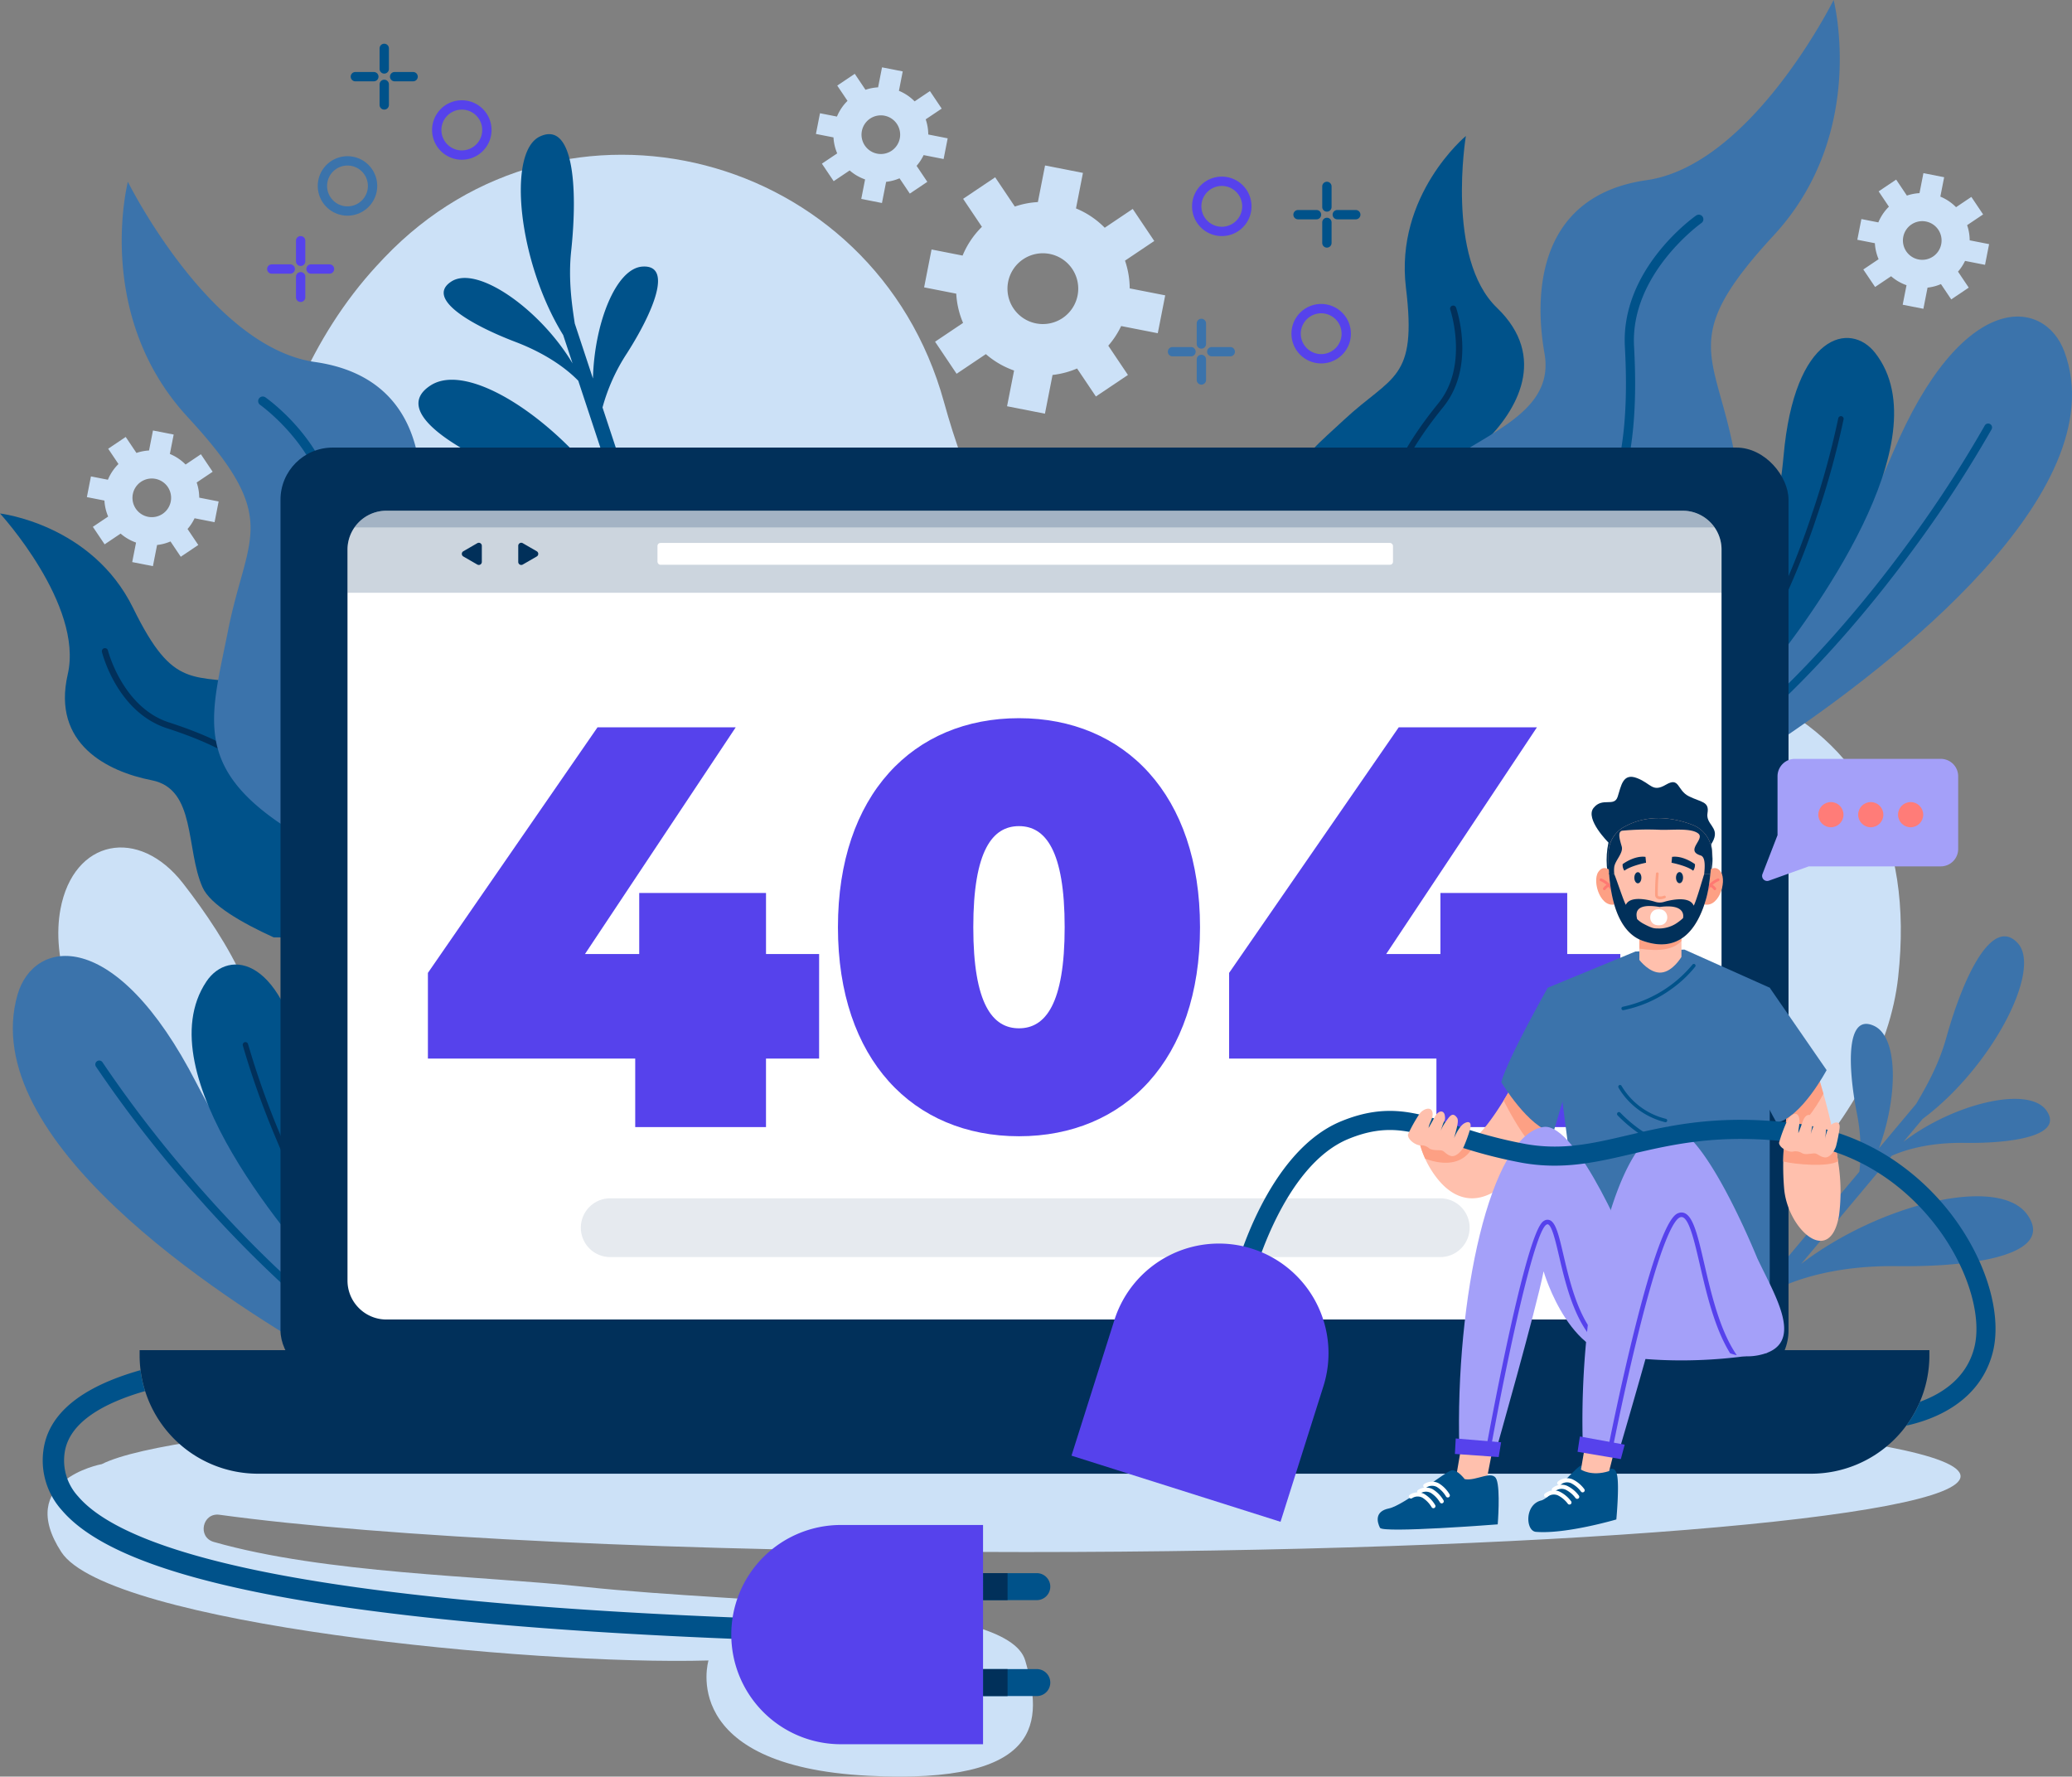 <svg xmlns="http://www.w3.org/2000/svg" width="536" height="459.57" viewBox="0 0 536 459.57">
  <rect x="0" y="0" width="536" height="459.57" fill="#808080" stroke="none"/>
  <g id="Group_768" data-name="Group 768" transform="translate(-21.713 -55.354)">
    <g id="Group_623" data-name="Group 623" transform="translate(36.797 72.772)">
      <g id="Group_622" data-name="Group 622">
        <path id="Path_35" data-name="Path 35" d="M256.919,153.727c-17.9-64.938-98.568-85.857-144.8-37.325q-1,1.045-1.991,2.126C43.854,190.574,75.163,368.119,213.483,413.119s282.192-37.175,290.274-110.633-55.731-96.539-154.763-76C293.042,238.093,268.063,194.153,256.919,153.727Z" transform="translate(-27.808 -67.15)" fill="#cce1f7"/>
        <path id="Path_36" data-name="Path 36" d="M354.037,157.88c-18.507,3.012-23.635,19.409-9.347,31.04,4.723,3.845,11.469,7.039,21.077,8.632,36.6,6.073,56.028-10.122,41.355-31.12C398.066,153.474,372.376,154.894,354.037,157.88Z" transform="translate(14.631 -56.351)" fill="#cce1f7"/>
        <path id="Path_37" data-name="Path 37" d="M66.962,253.093c-11.5-14.805-28.355-11.458-31.727,6.656-1.115,5.987-.689,13.438,2.512,22.637,12.192,35.044,35.71,44.343,47.121,21.409C91.91,289.64,78.364,267.766,66.962,253.093Z" transform="translate(-34.679 -41.983)" fill="#cce1f7"/>
        <path id="Path_38" data-name="Path 38" d="M287.643,135.542l1.923-9.8-9.185-1.8a22.407,22.407,0,0,0-1.216-7.175l7.568-5.084-5.571-8.293-7.243,4.866a22.368,22.368,0,0,0-7.435-5l1.8-9.186-9.8-1.923-1.858,9.468a22.222,22.222,0,0,0-5.964,1.161l-5.085-7.57-8.291,5.571,4.866,7.243a22.361,22.361,0,0,0-5,7.436l-8.03-1.578-1.925,9.8,8.312,1.631a22.272,22.272,0,0,0,1.766,7.564l-7.246,4.866,5.571,8.293,7.569-5.084a22.354,22.354,0,0,0,7.3,4.242l-1.816,9.242,9.8,1.923,1.967-10.018a22.248,22.248,0,0,0,6.345-1.674l4.866,7.244,8.292-5.57-5.084-7.568a22.316,22.316,0,0,0,3.331-5.084Zm-24.621-3.926a9.156,9.156,0,1,1,2.494-12.707A9.166,9.166,0,0,1,263.022,131.615Z" transform="translate(-3.224 -66.762)" fill="#cce1f7"/>
        <path id="Path_39" data-name="Path 39" d="M236.172,94.045l1.051-5.357L232.2,87.7a12.245,12.245,0,0,0-.664-3.921L235.676,81l-3.045-4.531-3.958,2.66A12.222,12.222,0,0,0,224.61,76.4l.985-5.02-5.357-1.051L219.222,75.5a12.166,12.166,0,0,0-3.259.634L213.184,72l-4.531,3.045L211.312,79a12.222,12.222,0,0,0-2.734,4.064L204.19,82.2l-1.052,5.357,4.543.891a12.181,12.181,0,0,0,.964,4.135l-3.96,2.66,3.046,4.531L211.867,97a12.246,12.246,0,0,0,3.99,2.319l-.991,5.05,5.357,1.051,1.075-5.475a12.151,12.151,0,0,0,3.468-.914l2.66,3.959,4.531-3.045-2.779-4.136A12.213,12.213,0,0,0,231,93.028ZM222.718,91.9a5,5,0,1,1,1.363-6.944A5.01,5.01,0,0,1,222.718,91.9Z" transform="translate(-7.154 -70.326)" fill="#cce1f7"/>
        <path id="Path_40" data-name="Path 40" d="M467.737,117.571l1.052-5.357-5.02-.984a12.252,12.252,0,0,0-.664-3.922l4.136-2.778L464.2,100l-3.958,2.66a12.222,12.222,0,0,0-4.064-2.734l.985-5.021L451.8,93.852l-1.015,5.174a12.177,12.177,0,0,0-3.26.635l-2.778-4.137-4.533,3.045,2.66,3.959a12.223,12.223,0,0,0-2.734,4.063l-4.387-.861-1.053,5.357,4.543.891a12.18,12.18,0,0,0,.964,4.134l-3.959,2.66L439.3,123.3l4.137-2.778a12.221,12.221,0,0,0,3.99,2.319l-.992,5.05,5.357,1.052,1.075-5.475a12.154,12.154,0,0,0,3.468-.916l2.659,3.959,4.531-3.045-2.778-4.135a12.247,12.247,0,0,0,1.82-2.778Zm-13.455-2.145a5,5,0,1,1,1.364-6.944A5.009,5.009,0,0,1,454.283,115.426Z" transform="translate(30.681 -66.482)" fill="#cce1f7"/>
        <path id="Path_41" data-name="Path 41" d="M74.064,174.793l1.052-5.359-5.02-.984a12.252,12.252,0,0,0-.664-3.922l4.136-2.778-3.045-4.531-3.958,2.66a12.222,12.222,0,0,0-4.064-2.734l.985-5.021-5.357-1.051-1.016,5.174a12.169,12.169,0,0,0-3.259.635l-2.779-4.137-4.531,3.045,2.66,3.959a12.2,12.2,0,0,0-2.734,4.064l-4.388-.862-1.052,5.357,4.543.891a12.173,12.173,0,0,0,.964,4.134l-3.96,2.66,3.046,4.531,4.136-2.778a12.218,12.218,0,0,0,3.992,2.319l-.992,5.05,5.357,1.052,1.075-5.475a12.153,12.153,0,0,0,3.468-.916l2.66,3.96,4.531-3.046-2.779-4.135a12.212,12.212,0,0,0,1.821-2.778ZM60.61,172.647a5,5,0,1,1,1.363-6.944A5.009,5.009,0,0,1,60.61,172.647Z" transform="translate(-33.641 -57.133)" fill="#cce1f7"/>
      </g>
    </g>
    <path id="Path_42" data-name="Path 42" d="M285.2,405.959c-88.749,0-166.337-3.872-208.443-9.646-4.428-.607-5.772,5.8-1.474,7.028,28.731,8.2,69.415,8.767,95.4,11.566,44.8,4.826,109.94,3.49,114.512,19.1s5.026,32.142-40.637,29.815c-49.548-2.525-41.3-29.815-41.3-29.815-45.954,1.309-155.313-9.449-167.409-28.052-11.96-18.392,9.956-22.645,10.455-22.738l.007,0c18.511-9.339,118.413-16.474,238.885-16.474,133.629,0,241.958,8.778,241.958,19.607S418.829,405.959,285.2,405.959Z" transform="translate(1.728 50.878)" fill="#cce1f7"/>
    <g id="Group_655" data-name="Group 655" transform="translate(21.713 55.354)">
      <g id="Group_625" data-name="Group 625" transform="translate(3.318 247.281)">
        <path id="Path_43" data-name="Path 43" d="M120.647,365.278c-10.654-10.739-33.928-35.91-48.59-64.487-21.041-41.012-42.14-37.346-46.281-22.849-10.707,37.495,52.36,78.245,78.51,93.3Z" transform="translate(-24.565 -267.906)" fill="#3b73ab"/>
        <g id="Group_624" data-name="Group 624" transform="translate(21.341 27.059)">
          <path id="Path_44" data-name="Path 44" d="M111.891,363.576c-18.362-13.77-33.885-30.06-44.433-42.352a312.623,312.623,0,0,1-22.688-29.6,1.012,1.012,0,0,0-1.7,1.1A314.233,314.233,0,0,0,65.9,322.516c10.419,12.147,25.669,28.173,43.726,41.885Z" transform="translate(-42.908 -291.165)" fill="#00528a"/>
        </g>
      </g>
      <g id="Group_627" data-name="Group 627" transform="translate(49.568 249.504)">
        <path id="Path_45" data-name="Path 45" d="M111.513,350.533c-4.935-9.849-14.292-30.482-17.761-51.506-5.184-31.414-19.835-33.457-25.617-24.8-15.88,23.788,22.179,67.546,34.318,80.5Z" transform="translate(-64.32 -269.817)" fill="#00528a"/>
        <g id="Group_626" data-name="Group 626" transform="translate(13.215 20.04)">
          <path id="Path_46" data-name="Path 46" d="M106.208,349.316a199.5,199.5,0,0,1-20.479-37.5,215.718,215.718,0,0,1-8.675-24.254.7.7,0,0,0-1.35.368,217.2,217.2,0,0,0,8.727,24.408,201.11,201.11,0,0,0,20.488,37.581Z" transform="translate(-75.678 -287.042)" fill="#01305a"/>
        </g>
      </g>
      <g id="Group_629" data-name="Group 629" transform="translate(445.991 81.886)">
        <path id="Path_47" data-name="Path 47" d="M405.068,229.062c9.819-11.508,31.139-38.353,43.617-67.95,17.906-42.474,39.221-40.4,44.437-26.254,13.488,36.585-46.344,81.95-71.291,98.922Z" transform="translate(-405.068 -125.74)" fill="#3b73ab"/>
        <g id="Group_628" data-name="Group 628" transform="translate(5.901 27.675)">
          <path id="Path_48" data-name="Path 48" d="M410.14,226.835c17.276-15.108,31.535-32.517,41.13-45.565a312.558,312.558,0,0,0,20.4-31.217,1.012,1.012,0,0,1,1.775.973,314.553,314.553,0,0,1-20.528,31.416c-9.479,12.9-23.484,30.019-40.462,45.048Z" transform="translate(-410.14 -149.528)" fill="#00528a"/>
        </g>
      </g>
      <g id="Group_633" data-name="Group 633" transform="translate(447.54 87.422)">
        <path id="Path_49" data-name="Path 49" d="M406.4,213.694c4.182-10.191,11.965-31.467,13.849-52.693,2.812-31.714,17.268-34.849,23.684-26.645,17.621,22.529-17.049,69.018-28.183,82.846Z" transform="translate(-406.399 -130.498)" fill="#00528a"/>
        <g id="Group_632" data-name="Group 632" transform="translate(3.559 20.194)">
          <g id="Group_631" data-name="Group 631">
            <g id="Group_630" data-name="Group 630">
              <path id="Path_50" data-name="Path 50" d="M409.458,212.193a199.5,199.5,0,0,0,17.61-38.934A215.861,215.861,0,0,0,433.9,148.42a.7.7,0,0,1,1.373.265,217,217,0,0,1-6.871,25,201.116,201.116,0,0,1-17.613,39.011Z" transform="translate(-409.458 -147.856)" fill="#01305a"/>
            </g>
          </g>
        </g>
      </g>
      <path id="Path_51" data-name="Path 51" d="M154.262,115.443c1.831-17.147.4-33.72-8.129-29.633s-5.548,32.564,6.066,51.345l2.423,7.334c-8.225-13.835-24.636-25.555-31.372-21.175-6.693,4.353,4.94,11.164,16.6,15.612,8.877,3.385,13.913,7.638,16.251,10.046l11.443,34.635c-13.087-21.871-39.01-40.344-49.667-33.411-10.621,6.907,7.838,17.713,26.341,24.771,13.984,5.333,21.965,12.024,25.711,15.859l2.281,6.906q1.89-.312,3.774-.646l-13.614-41.207a49.045,49.045,0,0,1,6.324-14.013c6.717-10.521,12-22.92,4.033-22.429-6.916.427-12.479,14.756-12.829,28.961l-4.709-14.252C154.489,129.49,153.471,122.844,154.262,115.443Z" transform="translate(-6.509 -50.48)" fill="#00528a"/>
      <path id="Path_52" data-name="Path 52" d="M461.538,289.836c4.629-16.612,12.074-31.487,18.494-24.538s-6.866,32.312-24.594,45.478l-4.958,5.92c12.751-9.82,32.329-14.654,36.973-8.1,4.613,6.517-8.713,8.551-21.192,8.38-9.5-.131-15.75,1.96-18.812,3.335l-23.423,27.963c20.237-15.494,51.148-23.091,58.494-12.714,7.319,10.34-13.823,13.569-33.627,13.3-14.965-.206-24.851,3.064-29.749,5.247l-4.67,5.575q-1.642-.986-3.269-1.993l27.866-33.269a49.035,49.035,0,0,0-.7-15.358c-2.358-12.257-2.692-25.732,4.533-22.334,6.271,2.949,6.149,18.32,1.231,31.651l9.636-11.5C456.141,302.807,459.54,297.006,461.538,289.836Z" transform="translate(41.926 -21.337)" fill="#3b73ab"/>
      <g id="Group_639" data-name="Group 639" transform="translate(0 132.825)">
        <g id="Group_635" data-name="Group 635">
          <g id="Group_634" data-name="Group 634">
            <path id="Path_53" data-name="Path 53" d="M136.99,279.2h19.149c-10.347-1.71-36-12.723-38.288-34.807-2.9-27.973-12.858-27.622-29.642-30.548S66.8,215.694,56.146,193.978s-34.433-24.453-34.433-24.453,21.67,23.645,17.523,41.613,10.223,25.146,21.73,27.4,8.75,17.723,13.122,27.656c2,4.533,10.165,9.232,18.456,13Z" transform="translate(-21.713 -169.525)" fill="#00528a"/>
          </g>
        </g>
        <g id="Group_638" data-name="Group 638" transform="translate(26.33 34.793)">
          <g id="Group_637" data-name="Group 637">
            <g id="Group_636" data-name="Group 636">
              <path id="Path_54" data-name="Path 54" d="M91.814,246.777c.836,8.378,5.653,18.34,12.885,26.649.255.292.519.589.789.886h2.179c-.622-.656-1.213-1.3-1.763-1.936-6.919-7.947-11.71-17.817-12.5-25.757-1.262-12.641-11.031-21.256-31.677-27.932-11.984-3.873-15.769-18.5-15.8-18.651a.8.8,0,0,0-1.55.385c.158.636,4.024,15.636,16.861,19.786C81.188,226.658,90.622,234.854,91.814,246.777Z" transform="translate(-44.345 -199.431)" fill="#01305a"/>
            </g>
          </g>
        </g>
      </g>
      <g id="Group_644" data-name="Group 644" transform="translate(31.489 47.03)">
        <g id="Group_641" data-name="Group 641">
          <g id="Group_640" data-name="Group 640">
            <path id="Path_55" data-name="Path 55" d="M122.717,291.248h40.256l.034-.121a52.032,52.032,0,0,0,1.913-12.335c.478-14.09.718-49.471-8.389-58.532-11.448-11.39-34.393-15.842-31.366-33.026s.761-40.977-26.405-44.843S50.373,95.779,50.373,95.779s-8.934,34.472,15.507,60.9,15.333,30.285,10.407,55.152S65.54,250.333,102.82,269.335A41.446,41.446,0,0,1,122.717,291.248Z" transform="translate(-48.779 -95.779)" fill="#3b73ab"/>
          </g>
        </g>
        <g id="Group_643" data-name="Group 643" transform="translate(35.285 55.533)">
          <g id="Group_642" data-name="Group 642">
            <path id="Path_56" data-name="Path 56" d="M97.043,177.6c-1.79,32.236,4.94,50.412,21.812,58.934,10.6,5.355,21.734,17.293,29.063,31.153a88.556,88.556,0,0,1,6.5,15.762h2.478a90.641,90.641,0,0,0-6.873-16.873c-7.661-14.489-18.912-26.511-30.093-32.158-15.916-8.04-22.242-25.525-20.509-56.687,1.113-20.042-17.638-33.443-18.436-34a1.188,1.188,0,0,0-1.366,1.944C79.8,145.8,98.084,158.89,97.043,177.6Z" transform="translate(-79.109 -143.513)" fill="#00528a"/>
          </g>
        </g>
      </g>
      <g id="Group_650" data-name="Group 650" transform="translate(333.141 35.173)">
        <g id="Group_646" data-name="Group 646">
          <g id="Group_645" data-name="Group 645">
            <path id="Path_57" data-name="Path 57" d="M315.153,229.1h19.61l19.882-12.952c4.89-7.684,9.17-16.08,8.367-20.968-1.758-10.709-12.51-22.161-4.1-30.334s16.533-22.03,3.249-34.823-8.032-44.432-8.032-44.432-18.427,15.271-15.5,39.283S335.07,147.4,322.6,159.017s-21,16.756-8.162,41.775C319.24,210.142,318.3,220.269,315.153,229.1Z" transform="translate(-308.067 -85.587)" fill="#00528a"/>
          </g>
        </g>
        <g id="Group_649" data-name="Group 649" transform="translate(24.928 43.831)">
          <g id="Group_648" data-name="Group 648">
            <g id="Group_647" data-name="Group 647">
              <path id="Path_58" data-name="Path 58" d="M333.629,188.536c3.872,7.476,5.272,18.453,3.748,29.362-.053.384-.113.776-.176,1.174l-1.827,1.189c.164-.89.3-1.756.421-2.584,1.459-10.436.085-21.321-3.583-28.408-5.841-11.281-2.359-23.832,11.3-40.694,7.927-9.786,3.113-24.11,3.061-24.254a.8.8,0,0,1,1.509-.524c.215.62,5.163,15.3-3.327,25.782C331.549,165.879,328.118,177.895,333.629,188.536Z" transform="translate(-329.494 -123.262)" fill="#01305a"/>
            </g>
          </g>
        </g>
      </g>
      <g id="Group_654" data-name="Group 654" transform="translate(359.603)">
        <g id="Group_651" data-name="Group 651">
          <path id="Path_59" data-name="Path 59" d="M385.281,234.036a42.015,42.015,0,0,1,7.817-5.127c37.28-19,31.46-32.642,26.533-57.509s-14.034-28.728,10.406-55.151,15.507-60.9,15.507-60.9-21.219,42.744-48.385,46.61-29.433,27.658-26.405,44.843-19.918,21.637-31.366,33.027c-8.28,8.238-8.834,38.232-8.507,54.2Z" transform="translate(-330.813 -55.354)" fill="#3b73ab"/>
        </g>
        <g id="Group_653" data-name="Group 653" transform="translate(10.086 55.532)">
          <g id="Group_652" data-name="Group 652">
            <path id="Path_60" data-name="Path 60" d="M342.181,226.237c7.327-13.422,18.174-24.9,28.509-30.128,16.873-8.522,23.6-26.7,21.812-58.934-1.041-18.711,17.241-31.8,17.43-31.927a1.188,1.188,0,0,0-1.366-1.945c-.8.56-19.551,13.961-18.436,34,1.732,31.163-4.594,48.647-20.509,56.689-11.181,5.646-22.432,17.668-30.093,32.157l-.045.086Z" transform="translate(-339.482 -103.087)" fill="#00528a"/>
          </g>
        </g>
      </g>
    </g>
    <g id="Group_663" data-name="Group 663" transform="translate(57.833 171.132)">
      <g id="Group_662" data-name="Group 662" transform="translate(0)">
        <g id="Group_660" data-name="Group 660" transform="translate(36.44)">
          <rect id="Rectangle_37" data-name="Rectangle 37" width="390.108" height="241.889" rx="13.504" fill="#01305a"/>
          <path id="Path_61" data-name="Path 61" d="M454.428,178.988V368.056a10.072,10.072,0,0,1-10.071,10.075h-335.3a10.035,10.035,0,0,1-6.226-2.155,10.259,10.259,0,0,1-1.266-1.187,10.015,10.015,0,0,1-2.583-6.734V178.988a10.078,10.078,0,0,1,10.075-10.075h335.3a10,10,0,0,1,5.1,1.384,10.122,10.122,0,0,1,3.455,3.366A10.009,10.009,0,0,1,454.428,178.988Z" transform="translate(-81.648 -152.578)" fill="#fff"/>
          <g id="Group_659" data-name="Group 659" transform="translate(38.133 70.002)">
            <g id="Group_656" data-name="Group 656" transform="translate(0 2.364)">
              <path id="Path_62" data-name="Path 62" d="M218.059,302.762H204.32v17.729H170.489V302.762H116.86V280.6l43.877-63.527h35.752l-39,58.651h14.036V259.919h32.8v15.807h13.738Z" transform="translate(-116.86 -217.075)" fill="#5642ec"/>
            </g>
            <g id="Group_657" data-name="Group 657" transform="translate(106.071)">
              <path id="Path_63" data-name="Path 63" d="M208.034,269.115c0-34.275,19.5-54.072,46.832-54.072s46.832,19.8,46.832,54.072-19.5,54.072-46.832,54.072S208.034,303.39,208.034,269.115Zm58.651,0c0-19.944-5.022-26.149-11.819-26.149s-11.819,6.206-11.819,26.149,5.023,26.15,11.819,26.15S266.685,289.06,266.685,269.115Z" transform="translate(-208.034 -215.043)" fill="#5642ec"/>
            </g>
            <g id="Group_658" data-name="Group 658" transform="translate(207.264 2.364)">
              <path id="Path_64" data-name="Path 64" d="M396.214,302.762H382.475v17.729H348.644V302.762H295.015V280.6l43.877-63.527h35.752l-39,58.651h14.036V259.919h32.8v15.807h13.738Z" transform="translate(-295.015 -217.075)" fill="#5642ec"/>
            </g>
          </g>
        </g>
        <path id="Path_65" data-name="Path 65" d="M515.749,355.56v1.346a30.611,30.611,0,0,1-30.616,30.615H83.375A30.611,30.611,0,0,1,52.76,356.906V355.56Z" transform="translate(-52.76 -122.082)" fill="#01305a"/>
        <path id="Path_66" data-name="Path 66" d="M207.139,355.56v.307c0,2.424,1.623,4.389,3.626,4.389h94.516c2,0,3.626-1.965,3.626-4.389v-.307Z" transform="translate(-27.536 -122.082)" fill="#01305a" style="mix-blend-mode: screen;isolation: isolate"/>
        <g id="Group_661" data-name="Group 661" transform="translate(53.77 16.335)">
          <path id="Path_67" data-name="Path 67" d="M454.426,178.988v11.155H98.978V178.988a10.086,10.086,0,0,1,10.075-10.075h335.3a10.083,10.083,0,0,1,10.07,10.075Z" transform="translate(-98.978 -168.913)" fill="#01305a" opacity="0.2"/>
          <rect id="Rectangle_38" data-name="Rectangle 38" width="190.272" height="5.64" rx="0.754" transform="translate(80.188 8.339)" fill="#fff"/>
          <path id="Path_68" data-name="Path 68" d="M129.577,178.907V181a.779.779,0,0,1-1.168.675l-1.81-1.045-1.81-1.046a.779.779,0,0,1,0-1.348l1.81-1.046,1.81-1.045a.778.778,0,0,1,1.168.675Z" transform="translate(-94.824 -167.749)" fill="#01305a"/>
          <path id="Path_69" data-name="Path 69" d="M136.947,178.907V181a.78.78,0,0,0,1.169.675l1.81-1.045,1.81-1.046a.779.779,0,0,0,0-1.348l-1.81-1.046-1.81-1.045a.779.779,0,0,0-1.169.675Z" transform="translate(-92.774 -167.749)" fill="#01305a"/>
        </g>
        <path id="Path_70" data-name="Path 70" d="M452.355,173.223H100.54a10.048,10.048,0,0,1,8.258-4.31H444.1A10.034,10.034,0,0,1,452.355,173.223Z" transform="translate(-44.953 -152.578)" fill="#01305a" opacity="0.2"/>
        <path id="Path_71" data-name="Path 71" d="M373.184,337H158.465a7.6,7.6,0,0,1-7.6-7.6h0a7.6,7.6,0,0,1,7.6-7.6h214.72a7.6,7.6,0,0,1,7.6,7.6h0A7.6,7.6,0,0,1,373.184,337Z" transform="translate(-36.731 -127.598)" fill="#01305a" opacity="0.1"/>
      </g>
    </g>
    <g id="Group_725" data-name="Group 725" transform="translate(32.774 256.297)">
      <g id="Group_664" data-name="Group 664" transform="translate(355.601 78.808)">
        <path id="Path_72" data-name="Path 72" d="M372.067,304.978a95.023,95.023,0,0,1-4.814,8.251c-11.526,17.451-20.1,13.711-24.71,8.328a24.212,24.212,0,0,1-3.65-5.762,25.382,25.382,0,0,1-2.013-6.808l2.141.5c2.536,1.167,6.738,2.769,9.856,2.284a5.831,5.831,0,0,0,1.134-.294c2.8-1.061,6.6-6.556,9.173-10.738,1.687-2.74,2.848-4.918,2.848-4.918Z" transform="translate(-336.88 -295.816)" fill="#ffc0ad"/>
        <path id="Path_73" data-name="Path 73" d="M368.934,304.978a95.023,95.023,0,0,1-4.814,8.251c-3.275-3.589-6.238-8.877-8.068-12.495,1.687-2.74,2.848-4.918,2.848-4.918Z" transform="translate(-333.748 -295.816)" fill="#fda084"/>
        <path id="Path_74" data-name="Path 74" d="M351.367,310.495s-2.326,7.127-12.474,3.449a25.382,25.382,0,0,1-2.013-6.808l2.141.5c2.536,1.167,6.738,2.769,9.856,2.284Z" transform="translate(-336.88 -293.966)" fill="#fda084"/>
      </g>
      <g id="Group_665" data-name="Group 665" transform="translate(450.233 75.754)">
        <path id="Path_75" data-name="Path 75" d="M432.652,330.955c-2.327,13.426-13.243,3.568-14.185-6.916a68.318,68.318,0,0,1-.235-7.085c.035-2.164.148-4.252.3-6.146.029-.366.058-.724.09-1.073.4-4.564.977-7.766.977-7.766l7.137-8.778s.832,2.461,1.9,6.247c.981,3.5,2.158,8.129,3.052,13,.27,1.472.514,2.964.718,4.453A48,48,0,0,1,432.652,330.955Z" transform="translate(-418.222 -293.191)" fill="#ffc0ad"/>
        <path id="Path_76" data-name="Path 76" d="M428.586,299.438c-2.117,3.894-5.6,9.057-10.1,11.369.029-.366.058-.724.09-1.073.4-4.564.977-7.766.977-7.766l7.137-8.778S427.521,295.652,428.586,299.438Z" transform="translate(-418.179 -293.191)" fill="#fda084"/>
        <path id="Path_77" data-name="Path 77" d="M432.4,314.566c-2.583,1.565-11.046.828-14.167.064.041-2.583.194-5.055.386-7.219l13.063,2.7C431.949,311.584,432.193,313.077,432.4,314.566Z" transform="translate(-418.221 -290.868)" fill="#fda084"/>
      </g>
      <path id="Path_78" data-name="Path 78" d="M367.554,274.973s-10.33,18.242-12.028,24.417c0,0,7.057,11.8,13.462,13.1l2.372-8.045S371.611,279.275,367.554,274.973Z" transform="translate(21.767 -220.414)" fill="#3b73ab"/>
      <g id="Group_671" data-name="Group 671" transform="translate(389.322 44.696)">
        <path id="Path_79" data-name="Path 79" d="M388.556,266.987l-22.691,9.371,10.039,77.76s31.234,4.386,47.384,0v-77.76l-22.059-9.863Z" transform="translate(-365.865 -266.495)" fill="#3b73ab"/>
        <g id="Group_670" data-name="Group 670" transform="translate(17.925 3.71)">
          <g id="Group_666" data-name="Group 666" transform="translate(0 38.321)">
            <path id="Path_80" data-name="Path 80" d="M381.407,303.462a36.666,36.666,0,0,0,16.6,9.847.489.489,0,0,0,.618-.412v-.009a.486.486,0,0,0-.349-.524,35.709,35.709,0,0,1-16.169-9.592.483.483,0,0,0-.825.263l0,.012A.487.487,0,0,0,381.407,303.462Z" transform="translate(-381.273 -302.624)" fill="#00528a"/>
          </g>
          <g id="Group_667" data-name="Group 667" transform="translate(0.323 31.308)">
            <path id="Path_81" data-name="Path 81" d="M381.55,297.048v.021a.446.446,0,0,0,.059.224c.251.435.537.89.867,1.358a19.517,19.517,0,0,0,11.171,7.566.446.446,0,0,0,.233-.861,18.374,18.374,0,0,1-11.493-8.535A.448.448,0,0,0,381.55,297.048Z" transform="translate(-381.55 -296.595)" fill="#00528a"/>
          </g>
          <g id="Group_669" data-name="Group 669" transform="translate(1.135)">
            <g id="Group_668" data-name="Group 668">
              <path id="Path_82" data-name="Path 82" d="M382.249,281.221v.009a.448.448,0,0,0,.527.411,31.7,31.7,0,0,0,12.5-5.53,30.358,30.358,0,0,0,6.06-5.716.446.446,0,0,0-.716-.533,32.074,32.074,0,0,1-18.015,10.9A.441.441,0,0,0,382.249,281.221Z" transform="translate(-382.248 -269.684)" fill="#00528a"/>
            </g>
          </g>
        </g>
      </g>
      <g id="Group_686" data-name="Group 686" transform="translate(345.331 90.539)">
        <g id="Group_681" data-name="Group 681" transform="translate(0 78.741)">
          <g id="Group_680" data-name="Group 680">
            <path id="Path_83" data-name="Path 83" d="M353.4,386.1l2.434-12.52H347.52L345.488,385.4A9.781,9.781,0,0,0,353.4,386.1Z" transform="translate(-325.204 -373.582)" fill="#ffc0ad"/>
            <path id="Path_84" data-name="Path 84" d="M350.554,384.558s-1.847-2.422-3.291-2.3-12.489,9.111-16.3,9.885-3.036,3.58-2.32,5.008,30.458-.89,30.458-.89.716-8.868-.287-11.568S353.548,385.165,350.554,384.558Z" transform="translate(-328.052 -372.165)" fill="#00528a"/>
            <g id="Group_679" data-name="Group 679" transform="translate(8.06 13.051)">
              <g id="Group_674" data-name="Group 674" transform="translate(2.148 1.525)">
                <g id="Group_673" data-name="Group 673">
                  <g id="Group_672" data-name="Group 672">
                    <path id="Path_85" data-name="Path 85" d="M343.03,390.183a.535.535,0,0,0,.61-.784,8.243,8.243,0,0,0-2.819-2.871,3.69,3.69,0,0,0-3.783.22.535.535,0,0,0,.648.852,2.63,2.63,0,0,1,2.665-.111,7.289,7.289,0,0,1,2.365,2.45A.535.535,0,0,0,343.03,390.183Z" transform="translate(-336.827 -386.111)" fill="#fff"/>
                  </g>
                </g>
              </g>
              <g id="Group_677" data-name="Group 677" transform="translate(3.725)">
                <g id="Group_676" data-name="Group 676">
                  <g id="Group_675" data-name="Group 675">
                    <path id="Path_86" data-name="Path 86" d="M344.386,388.872a.528.528,0,0,0,.416-.052.534.534,0,0,0,.192-.732,8.234,8.234,0,0,0-2.818-2.871,3.688,3.688,0,0,0-3.783.22.535.535,0,0,0,.648.852,2.633,2.633,0,0,1,2.665-.111,7.25,7.25,0,0,1,2.364,2.451A.535.535,0,0,0,344.386,388.872Z" transform="translate(-338.183 -384.8)" fill="#fff"/>
                  </g>
                </g>
              </g>
              <g id="Group_678" data-name="Group 678" transform="translate(0 2.772)">
                <path id="Path_87" data-name="Path 87" d="M341.184,391.255a.535.535,0,0,0,.61-.784,8.232,8.232,0,0,0-2.819-2.871,3.684,3.684,0,0,0-3.783.22.535.535,0,0,0,.648.852,2.631,2.631,0,0,1,2.665-.111,7.236,7.236,0,0,1,2.365,2.45A.536.536,0,0,0,341.184,391.255Z" transform="translate(-334.981 -387.182)" fill="#fff"/>
              </g>
            </g>
          </g>
        </g>
        <g id="Group_684" data-name="Group 684" transform="translate(21.025)">
          <g id="Group_683" data-name="Group 683">
            <g id="Group_682" data-name="Group 682">
              <path id="Path_88" data-name="Path 88" d="M391.028,339.882S376.8,304.546,367.951,305.94c-13.7,2.158-22.856,44.22-21.734,83.457l9.4.535s10.518-36.961,12.4-46.65c0,0,7.249,25.157,23.575,21.655C403.681,362.345,395.8,349.974,391.028,339.882Z" transform="translate(-346.124 -305.899)" fill="#a4a0f9"/>
            </g>
          </g>
        </g>
        <g id="Group_685" data-name="Group 685" transform="translate(28.243 24.04)">
          <path id="Path_89" data-name="Path 89" d="M353.487,384.937l-1.158-.209c.026-.137,2.528-13.894,5.557-27.793,6.181-28.354,8.5-29.682,9.268-30.118a1.6,1.6,0,0,1,1.487-.127c1.551.675,2.328,3.983,3.5,8.992,1.9,8.1,4.506,19.182,11.694,23.825l-.638.988c-7.588-4.9-10.254-16.254-12.2-24.543-.935-3.982-1.82-7.744-2.828-8.183-.058-.026-.178-.078-.435.07C364.556,329.656,357.472,362.982,353.487,384.937Z" transform="translate(-352.329 -326.563)" fill="#5642ec"/>
        </g>
        <path id="Path_90" data-name="Path 90" d="M345.433,375.2l11.521.965.221.019L356.543,380l-11.322-.8Z" transform="translate(-325.247 -294.577)" fill="#5642ec"/>
      </g>
      <g id="Group_697" data-name="Group 697" transform="translate(384.298 90.539)">
        <g id="Group_696" data-name="Group 696">
          <path id="Path_91" data-name="Path 91" d="M382.226,360.068s16.546,3.178,38.484-.77a40.658,40.658,0,0,0-12.595-22.507l-29.587,2.137C376.665,345.911,378.018,352.96,382.226,360.068Z" transform="translate(-358.906 -300.852)" fill="#a4a0f9"/>
          <g id="Group_694" data-name="Group 694" transform="translate(0 77.808)">
            <g id="Group_693" data-name="Group 693">
              <path id="Path_92" data-name="Path 92" d="M380.147,382.049a35.283,35.283,0,0,0-4.99-.792c-1.069.07-7.885,8.411-10.281,8.992-4.342,1.052-4.043,7.893-1.361,8.114,7.754.639,20.8-3.207,20.8-3.207s.824-8.83.172-11.562S382.338,382.762,380.147,382.049Z" transform="translate(-361.547 -371.396)" fill="#00528a"/>
              <path id="Path_93" data-name="Path 93" d="M380.539,384.029l2.883-11.249h-8.309l-1.865,10.853S375.961,385.5,380.539,384.029Z" transform="translate(-359.635 -372.78)" fill="#ffc0ad"/>
              <g id="Group_692" data-name="Group 692" transform="translate(4.062 13.099)">
                <g id="Group_689" data-name="Group 689" transform="translate(2.001 1.683)">
                  <g id="Group_688" data-name="Group 688">
                    <g id="Group_687" data-name="Group 687">
                      <path id="Path_94" data-name="Path 94" d="M373.245,389.133a.534.534,0,0,0,.522-.843,8.228,8.228,0,0,0-3.106-2.551,3.681,3.681,0,0,0-3.736.621.534.534,0,0,0,.734.776,2.632,2.632,0,0,1,2.636-.393,7.282,7.282,0,0,1,2.612,2.182A.528.528,0,0,0,373.245,389.133Z" transform="translate(-366.758 -385.487)" fill="#fff"/>
                    </g>
                  </g>
                </g>
                <g id="Group_690" data-name="Group 690" transform="translate(3.405)">
                  <path id="Path_95" data-name="Path 95" d="M374.453,387.687a.534.534,0,0,0,.521-.843,8.209,8.209,0,0,0-3.105-2.552,3.679,3.679,0,0,0-3.736.621.534.534,0,1,0,.734.776,2.632,2.632,0,0,1,2.636-.393,7.263,7.263,0,0,1,2.611,2.183A.529.529,0,0,0,374.453,387.687Z" transform="translate(-367.966 -384.04)" fill="#fff"/>
                </g>
                <g id="Group_691" data-name="Group 691" transform="translate(0 3.151)">
                  <path id="Path_96" data-name="Path 96" d="M371.526,390.4a.534.534,0,0,0,.521-.843A8.229,8.229,0,0,0,368.941,387a3.684,3.684,0,0,0-3.736.621.535.535,0,0,0,.735.777,2.626,2.626,0,0,1,2.635-.393,7.236,7.236,0,0,1,2.612,2.183A.527.527,0,0,0,371.526,390.4Z" transform="translate(-365.039 -386.748)" fill="#fff"/>
                </g>
              </g>
            </g>
          </g>
          <path id="Path_97" data-name="Path 97" d="M419.365,364.936a13.868,13.868,0,0,1-5.854.043,13.41,13.41,0,0,1-1.725-.49c-11.014-3.91-16-21.209-16-21.209C393.9,352.97,383,389.907,383,389.907l-1.7-.223-1.173-.157-6.438-.847c-1.267-37.985,8.344-80.583,22.035-82.74,8.845-1.4,23.078,33.942,23.078,33.942C423.572,349.974,431.448,362.344,419.365,364.936Z" transform="translate(-359.582 -305.899)" fill="#a4a0f9"/>
          <g id="Group_695" data-name="Group 695" transform="translate(20.305 22.168)">
            <path id="Path_98" data-name="Path 98" d="M412.624,361.866a13.41,13.41,0,0,1-1.725-.49c-4.03-6.489-6.132-15.566-7.826-22.875-1.345-5.815-2.615-11.3-4.285-12.245a.925.925,0,0,0-.8-.066c-1.419.462-4.764,5.168-11.194,31.441-3.067,12.523-5.608,25-6.391,28.939-.162.8-.251,1.251-.256,1.275L379,387.621c0-.023.086-.447.235-1.208.772-3.866,3.325-16.44,6.418-29.06,7.552-30.833,10.877-31.923,11.97-32.284a2.11,2.11,0,0,1,1.74.164c2.121,1.2,3.27,6.149,4.855,13C405.994,345.893,408.226,355.53,412.624,361.866Z" transform="translate(-379 -324.954)" fill="#5642ec"/>
          </g>
          <path id="Path_99" data-name="Path 99" d="M373.094,374.752l11.373,2.077.218.04-1,3.737-11.191-1.888Z" transform="translate(-359.758 -294.649)" fill="#5642ec"/>
        </g>
      </g>
      <path id="Path_100" data-name="Path 100" d="M416.033,274.973l14.716,21.314s-6.535,12.319-12.939,13.608c0,0-6.666-11.648-7.45-17.594S413.735,275.485,416.033,274.973Z" transform="translate(30.711 -220.414)" fill="#3b73ab"/>
      <g id="Group_709" data-name="Group 709" transform="translate(400.663 0)">
        <path id="Path_101" data-name="Path 101" d="M378.954,248.727c0,8.272,5.093,13.971,13.364,13.971s14.036-6.129,14.036-14.4-4.9-14.538-13.17-14.538C383.264,233.761,378.954,240.455,378.954,248.727Z" transform="translate(-375.068 -227.148)" fill="#01305a"/>
        <path id="Path_102" data-name="Path 102" d="M379.99,245.092s-6.165-6.1-3.86-8.972,5.31-.131,6.224-2.875,1.275-6.274,5.015-4.836,3.915,3.79,7.488,1.7,2.789,1.438,5.925,3.006,5.327,1.306,4.82,4.313,3.01,3.629,1.569,6.95-3.123,1.646-3.123,1.646Z" transform="translate(-375.614 -228.076)" fill="#01305a"/>
        <g id="Group_702" data-name="Group 702" transform="translate(1.184 23.607)">
          <path id="Path_103" data-name="Path 103" d="M381.193,249.9s-2.3-3.064-4.007-.531.706,10.018,4.89,8.19Z" transform="translate(-376.632 -248.368)" fill="#fda084"/>
          <g id="Group_698" data-name="Group 698" transform="translate(0.897 2.683)">
            <path id="Path_104" data-name="Path 104" d="M381.036,254.873a.354.354,0,0,1-.34-.258,5.465,5.465,0,0,0-3.067-3.256.354.354,0,0,1,.251-.662,6.1,6.1,0,0,1,3.5,3.728.353.353,0,0,1-.244.435A.347.347,0,0,1,381.036,254.873Z" transform="translate(-377.402 -250.673)" fill="#ff7972"/>
          </g>
          <g id="Group_701" data-name="Group 701" transform="translate(1.762 4.072)">
            <g id="Group_700" data-name="Group 700">
              <g id="Group_699" data-name="Group 699">
                <path id="Path_105" data-name="Path 105" d="M378.5,253.513a.35.35,0,0,1-.192-.056.355.355,0,0,1-.106-.489,3.229,3.229,0,0,1,1.327-1.07.354.354,0,0,1,.289.646,2.568,2.568,0,0,0-1.021.807A.353.353,0,0,1,378.5,253.513Z" transform="translate(-378.146 -251.868)" fill="#ff7972"/>
              </g>
            </g>
          </g>
        </g>
        <g id="Group_707" data-name="Group 707" transform="translate(28.544 23.607)">
          <path id="Path_106" data-name="Path 106" d="M401.032,249.9s2.3-3.064,4.007-.531-.706,10.018-4.89,8.19Z" transform="translate(-400.149 -248.368)" fill="#fda084"/>
          <g id="Group_703" data-name="Group 703" transform="translate(0.559 2.683)">
            <path id="Path_107" data-name="Path 107" d="M400.984,254.873a.353.353,0,0,0,.34-.258,5.468,5.468,0,0,1,3.067-3.256.354.354,0,0,0-.251-.662,6.1,6.1,0,0,0-3.5,3.728.353.353,0,0,0,.245.435A.338.338,0,0,0,400.984,254.873Z" transform="translate(-400.63 -250.673)" fill="#ff7972"/>
          </g>
          <g id="Group_706" data-name="Group 706" transform="translate(1.801 4.072)">
            <g id="Group_705" data-name="Group 705">
              <g id="Group_704" data-name="Group 704">
                <path id="Path_108" data-name="Path 108" d="M403.226,253.513a.349.349,0,0,0,.191-.056.353.353,0,0,0,.106-.489,3.219,3.219,0,0,0-1.327-1.07.354.354,0,0,0-.289.646,2.568,2.568,0,0,1,1.021.807A.353.353,0,0,0,403.226,253.513Z" transform="translate(-401.697 -251.868)" fill="#ff7972"/>
              </g>
            </g>
          </g>
        </g>
        <path id="Path_109" data-name="Path 109" d="M397.121,261.726v7.442s-2.219,3.79-5.22,4.049-5.663-3.263-5.663-3.263v-7.7Z" transform="translate(-373.878 -222.578)" fill="#ffc0ad"/>
        <path id="Path_110" data-name="Path 110" d="M397.121,261.726v3.3c-2.014,2.235-5.59,2.792-10.884,2.012V262.25Z" transform="translate(-373.878 -222.578)" fill="#fda084"/>
        <path id="Path_111" data-name="Path 111" d="M379.515,251.479a45.013,45.013,0,0,0,.6,4.9c1,5.487,3.246,10.881,8.089,12.612,10.965,3.916,14.884-5.489,16.45-10.972.172-.607.327-1.286.464-2.009.249-1.306.442-2.764.593-4.231.179-1.781.3-3.583.372-5.167a7.742,7.742,0,0,0-4.96-7.6c-4.5-1.728-11.327-3.095-17.8.576a7.765,7.765,0,0,0-3.945,6.61C379.357,247.69,379.378,249.512,379.515,251.479Z" transform="translate(-374.999 -226.575)" fill="#ffc0ad"/>
        <path id="Path_112" data-name="Path 112" d="M379.495,249.483a45.013,45.013,0,0,0,.6,4.9c1,5.487,3.246,10.881,8.089,12.612,10.965,3.916,14.884-5.489,16.45-10.972.172-.607.327-1.286.464-2.009.249-1.306.442-2.764.593-4.231h-1.6c-.334,1.021-2.117,7.241-2.7,8.126-1.247-2.989-7.576-1-7.576-1l-.031.01a3.89,3.89,0,0,1-2.388-.01s-6.256-2.072-7.55.779c-.574-.889-2.628-7.228-3-7.9Zm13.1,8.773c7.157-.966,6.03,2.886,6.03,2.886a12,12,0,0,1-2.006,1.529,8.279,8.279,0,0,1-4.217,1.148c-1.1-.049-1.4.179-4.177-1.324a7.01,7.01,0,0,1-1.472-1.117h0v0C386.631,260.624,385.42,257.023,392.6,258.256Z" transform="translate(-374.979 -224.579)" fill="#01305a"/>
        <path id="Path_113" data-name="Path 113" d="M386.945,250.723c0,.795-.409,1.438-.914,1.438s-.914-.643-.914-1.438.41-1.438.914-1.438S386.945,249.928,386.945,250.723Z" transform="translate(-374.061 -224.611)" fill="#01305a"/>
        <path id="Path_114" data-name="Path 114" d="M396.21,250.7c0,.795-.41,1.438-.914,1.438s-.914-.643-.914-1.438.409-1.439.914-1.439S396.21,249.9,396.21,250.7Z" transform="translate(-372.547 -224.615)" fill="#01305a"/>
        <path id="Path_115" data-name="Path 115" d="M382.519,247.768s3-2.278,5.914-1.881l.144,1.517s-3.9.743-5.606,2.059A2.6,2.6,0,0,1,382.519,247.768Z" transform="translate(-374.487 -225.174)" fill="#01305a"/>
        <path id="Path_116" data-name="Path 116" d="M399.444,247.768s-3-2.278-5.913-1.881l-.144,1.517s3.9.743,5.608,2.059A2.605,2.605,0,0,0,399.444,247.768Z" transform="translate(-372.71 -225.174)" fill="#01305a"/>
        <g id="Group_708" data-name="Group 708" transform="translate(16.394 24.762)">
          <path id="Path_117" data-name="Path 117" d="M391.021,256.277a3.787,3.787,0,0,0,1.28-.269.354.354,0,0,0-.268-.655,2.124,2.124,0,0,1-1.418.134.383.383,0,0,1-.173-.329,53.47,53.47,0,0,1,.213-5.414.353.353,0,1,0-.7-.058,51.989,51.989,0,0,0-.213,5.546,1.08,1.08,0,0,0,.514.863A1.5,1.5,0,0,0,391.021,256.277Z" transform="translate(-389.705 -249.361)" fill="#fda084"/>
        </g>
        <path id="Path_118" data-name="Path 118" d="M390.715,257.533c-2.643,0-2.8,3.979-.165,4.121.1.006.2.008.3.008s.2,0,.3-.007c2.65-.128,2.5-4.122-.15-4.122Z" transform="translate(-373.484 -223.263)" fill="#fff"/>
        <path id="Path_119" data-name="Path 119" d="M405.714,251.778h-1.6c.177-1.609.43-4.442-.89-4.848-4.175-1.282,1.236-4.232-.649-5.7s-6.576-.842-9.836-.948a69.884,69.884,0,0,0-9.838.237c-1.283.293-.579,2.423-.109,4.074s-1.573,3.473-1.916,5.181a7.539,7.539,0,0,0,0,2.007h-1.336c-.158-2.078-.183-4.013-.154-5.582a7.767,7.767,0,0,1,3.942-6.61c6.473-3.671,13.3-2.3,17.8-.574a7.747,7.747,0,0,1,4.961,7.6C406.013,248.2,405.9,250,405.714,251.778Z" transform="translate(-374.999 -226.575)" fill="#01305a"/>
      </g>
      <g id="Group_711" data-name="Group 711" transform="translate(266.12 86.42)">
        <path id="Path_120" data-name="Path 120" d="M492.357,364.867c-1.986,7.754-7.545,13.635-16.069,17.009a40.715,40.715,0,0,1-6.3,1.906c.068-.087.131-.174.2-.262a30.317,30.317,0,0,0,3.347-5.914c5.625-2.042,12.016-6.067,14.042-13.966,1.946-7.593-1.192-18.954-8-28.939-5.4-7.913-17.643-21.581-39.061-24.228-18.7-2.312-30.847.529-41.562,3.036-9.109,2.129-17.713,4.139-28.241,2.3a125.606,125.606,0,0,1-18.9-5.051c-9.633-3.188-16-5.291-26.1-1.152-17.044,6.983-24.644,35.928-24.72,36.219l-4.79-1.224c.332-1.289,8.286-31.642,27.636-39.57,11.8-4.834,19.623-2.245,29.529,1.033a121.253,121.253,0,0,0,18.2,4.875c9.538,1.669,17.288-.143,26.261-2.243,11.119-2.6,23.724-5.546,43.3-3.126a58.635,58.635,0,0,1,25.327,9.325,63.188,63.188,0,0,1,17.212,17.023C491.343,343.193,494.678,355.819,492.357,364.867Z" transform="translate(-254.047 -302.359)" fill="#00528a"/>
        <g id="Group_710" data-name="Group 710" transform="translate(0 34.315)">
          <path id="Path_121" data-name="Path 121" d="M259.966,386.725l11.092-35.059a28.358,28.358,0,0,1,35.592-18.483h0a28.358,28.358,0,0,1,18.483,35.592L314.04,403.834Z" transform="translate(-259.966 -331.855)" fill="#5642ec"/>
        </g>
      </g>
      <g id="Group_713" data-name="Group 713" transform="translate(353.153 85.85)">
        <g id="Group_712" data-name="Group 712" transform="translate(0)">
          <path id="Path_122" data-name="Path 122" d="M334.777,308.558a40.415,40.415,0,0,1,2.878-5.185c.975-1.511,3.241-2.251,3.489-.439.2,1.43-.828,2.511-1.035,3.908,0,0,.5-.8,1.618-2.858,1.011-1.867,2.394-1.726,2.6-.314.194,1.336-.2,1.281-.527,2.292-.441,1.344-1.066,3.019-1.066,3.019a13.163,13.163,0,0,1,2.13-4.177c.755-1.021,1.507-2.155,2.623-.571.561.795-.179,2.957-.779,5.269,0,0,1.2-3.1,2.754-3.9,1.225-.629,1.853-.077,1.377,1.632a38.14,38.14,0,0,1-1.468,4.113c-.467,1.3-2.174,3.169-3.53,2.737s-1.648-1.379-2.572-1.445-2.4.016-3.032-.554a3.251,3.251,0,0,0-2.352-.736C336.835,311.318,334.718,309.958,334.777,308.558Z" transform="translate(-334.776 -301.869)" fill="#ffc0ad"/>
        </g>
      </g>
      <g id="Group_714" data-name="Group 714" transform="translate(449.149 87.182)">
        <path id="Path_123" data-name="Path 123" d="M417.29,310.519a40.316,40.316,0,0,1,2.045-5.566c.731-1.643,2.579-2.824,3.1-1.071.414,1.383-.155,2.71-.144,4.121,0,0,.373-.862,1.159-3.074.711-2,2.1-2.073,2.521-.71.4,1.289,0,1.3-.169,2.347-.228,1.395-.588,3.147-.588,3.147a13.129,13.129,0,0,1,1.462-4.455c.588-1.126,1.156-2.362,2.5-.969.676.7.278,2.949.041,5.326,0,0,.28-2.841,1.688-3.866,1.115-.811,2.254-.767,2.046.994a38.076,38.076,0,0,1-.819,4.289c-.259,1.361-1.66,3.467-3.065,3.249s-1.84-1.109-2.764-1.032-2.372.386-3.081-.08a3.257,3.257,0,0,0-2.437-.366C419.748,312.93,417.446,311.912,417.29,310.519Z" transform="translate(-417.29 -303.014)" fill="#ffc0ad"/>
      </g>
      <g id="Group_724" data-name="Group 724" transform="translate(0 153.486)">
        <g id="Group_721" data-name="Group 721" transform="translate(243.241 52.512)">
          <g id="Group_715" data-name="Group 715">
            <path id="Path_124" data-name="Path 124" d="M257.693,408.633a3.492,3.492,0,0,1-3.49,3.49H240.3v-6.98h13.9A3.49,3.49,0,0,1,257.693,408.633Z" transform="translate(-240.3 -405.143)" fill="#00528a"/>
          </g>
          <g id="Group_716" data-name="Group 716" transform="translate(0 24.819)">
            <path id="Path_125" data-name="Path 125" d="M257.693,429.966a3.488,3.488,0,0,1-3.49,3.49H240.3v-6.98h13.9A3.489,3.489,0,0,1,257.693,429.966Z" transform="translate(-240.3 -426.476)" fill="#00528a"/>
          </g>
          <g id="Group_718" data-name="Group 718" transform="translate(0 0)">
            <g id="Group_717" data-name="Group 717">
              <rect id="Rectangle_39" data-name="Rectangle 39" width="6.34" height="6.98" fill="#01305a"/>
            </g>
          </g>
          <g id="Group_720" data-name="Group 720" transform="translate(0 24.818)">
            <g id="Group_719" data-name="Group 719">
              <rect id="Rectangle_40" data-name="Rectangle 40" width="6.34" height="6.98" fill="#01305a"/>
            </g>
          </g>
        </g>
        <g id="Group_722" data-name="Group 722">
          <path id="Path_126" data-name="Path 126" d="M219.288,424.332l-.192,5.524c-57.626-2.022-102.318-6.224-132.828-12.492-26.165-5.371-42.551-12.28-50.1-21.112a19.238,19.238,0,0,1-4.8-15.337c1.166-9.5,9.61-16.514,25.137-20.908a30.137,30.137,0,0,0,1.187,5.416c-10.424,3-19.832,7.975-20.839,16.168a13.731,13.731,0,0,0,3.513,11.073c6.62,7.754,22.436,14.242,47,19.289C117.59,418.158,161.97,422.323,219.288,424.332Z" transform="translate(-31.221 -360.006)" fill="#00528a"/>
        </g>
        <g id="Group_723" data-name="Group 723" transform="translate(178.112 40.052)">
          <path id="Path_127" data-name="Path 127" d="M249.447,451.149H212.676a28.358,28.358,0,0,1-28.358-28.358h0a28.358,28.358,0,0,1,28.358-28.358h36.771Z" transform="translate(-184.318 -394.433)" fill="#5642ec"/>
        </g>
      </g>
    </g>
    <g id="Group_767" data-name="Group 767" transform="translate(90.813 66.663)">
      <g id="Group_729" data-name="Group 729" transform="translate(386.732 184.988)">
        <g id="Group_726" data-name="Group 726">
          <path id="Path_128" data-name="Path 128" d="M464.25,228.586V247.4a4.5,4.5,0,0,1-4.5,4.5H425.594l-10.31,3.7a1.311,1.311,0,0,1-1.666-1.708l3.9-10.071V228.586a4.505,4.505,0,0,1,4.506-4.5h37.723A4.5,4.5,0,0,1,464.25,228.586Z" transform="translate(-413.526 -224.083)" fill="#a4a0f9"/>
        </g>
        <g id="Group_728" data-name="Group 728" transform="translate(14.539 11.185)" style="mix-blend-mode: screen;isolation: isolate">
          <g id="Group_727" data-name="Group 727">
            <circle id="Ellipse_14" data-name="Ellipse 14" cx="3.258" cy="3.258" r="3.258" transform="translate(0 0)" fill="#ff7c78"/>
            <circle id="Ellipse_15" data-name="Ellipse 15" cx="3.258" cy="3.258" r="3.258" transform="translate(10.313)" fill="#ff7c78"/>
            <circle id="Ellipse_16" data-name="Ellipse 16" cx="3.258" cy="3.258" r="3.258" transform="translate(20.625)" fill="#ff7c78"/>
          </g>
        </g>
      </g>
      <g id="Group_747" data-name="Group 747" transform="translate(233.011 34.379)">
        <g id="Group_730" data-name="Group 730" transform="translate(31.97 32.943)">
          <path id="Path_129" data-name="Path 129" d="M308.874,130.633a7.691,7.691,0,1,1,7.691,7.69A7.7,7.7,0,0,1,308.874,130.633Zm2.413,0a5.278,5.278,0,1,0,5.278-5.278A5.284,5.284,0,0,0,311.287,130.633Z" transform="translate(-308.874 -122.942)" fill="#5642ec"/>
        </g>
        <g id="Group_731" data-name="Group 731" transform="translate(6.261)">
          <path id="Path_130" data-name="Path 130" d="M286.776,102.316a7.691,7.691,0,1,1,7.69,7.691A7.7,7.7,0,0,1,286.776,102.316Zm2.413,0a5.278,5.278,0,1,0,5.277-5.278A5.284,5.284,0,0,0,289.189,102.316Z" transform="translate(-286.776 -94.626)" fill="#5642ec"/>
        </g>
        <g id="Group_738" data-name="Group 738" transform="translate(0 36.767)">
          <g id="Group_734" data-name="Group 734" transform="translate(7.468)">
            <g id="Group_732" data-name="Group 732">
              <path id="Path_131" data-name="Path 131" d="M289.019,133.962a1.206,1.206,0,0,0,1.205-1.206v-5.32a1.206,1.206,0,1,0-2.412,0v5.32A1.206,1.206,0,0,0,289.019,133.962Z" transform="translate(-287.813 -126.229)" fill="#3b73ab"/>
            </g>
            <g id="Group_733" data-name="Group 733" transform="translate(0 9.311)">
              <path id="Path_132" data-name="Path 132" d="M289.019,141.964a1.206,1.206,0,0,0,1.205-1.205v-5.32a1.206,1.206,0,1,0-2.412,0v5.32A1.206,1.206,0,0,0,289.019,141.964Z" transform="translate(-287.813 -134.232)" fill="#3b73ab"/>
            </g>
          </g>
          <g id="Group_737" data-name="Group 737" transform="translate(0 7.315)">
            <g id="Group_735" data-name="Group 735">
              <path id="Path_133" data-name="Path 133" d="M282.6,134.93h4.779a1.206,1.206,0,0,0,0-2.413H282.6a1.206,1.206,0,0,0,0,2.413Z" transform="translate(-281.394 -132.517)" fill="#3b73ab"/>
            </g>
            <g id="Group_736" data-name="Group 736" transform="translate(10.155)">
              <path id="Path_134" data-name="Path 134" d="M291.329,134.93h4.779a1.206,1.206,0,0,0,0-2.413h-4.779a1.206,1.206,0,1,0,0,2.413Z" transform="translate(-290.123 -132.517)" fill="#3b73ab"/>
            </g>
          </g>
        </g>
        <g id="Group_746" data-name="Group 746" transform="translate(32.469 1.322)">
          <g id="Group_745" data-name="Group 745">
            <g id="Group_741" data-name="Group 741" transform="translate(7.468)">
              <g id="Group_739" data-name="Group 739">
                <path id="Path_135" data-name="Path 135" d="M316.928,103.5a1.207,1.207,0,0,0,1.206-1.206v-5.32a1.206,1.206,0,1,0-2.413,0v5.32A1.206,1.206,0,0,0,316.928,103.5Z" transform="translate(-315.722 -95.762)" fill="#00528a"/>
              </g>
              <g id="Group_740" data-name="Group 740" transform="translate(0 9.311)">
                <path id="Path_136" data-name="Path 136" d="M316.928,111.5a1.207,1.207,0,0,0,1.206-1.206v-5.319a1.206,1.206,0,1,0-2.413,0v5.319A1.206,1.206,0,0,0,316.928,111.5Z" transform="translate(-315.722 -103.765)" fill="#00528a"/>
              </g>
            </g>
            <g id="Group_744" data-name="Group 744" transform="translate(0 7.315)">
              <g id="Group_742" data-name="Group 742">
                <path id="Path_137" data-name="Path 137" d="M310.509,104.463h4.779a1.206,1.206,0,0,0,0-2.413h-4.779a1.206,1.206,0,0,0,0,2.413Z" transform="translate(-309.303 -102.05)" fill="#00528a"/>
              </g>
              <g id="Group_743" data-name="Group 743" transform="translate(10.156)">
                <path id="Path_138" data-name="Path 138" d="M319.239,104.463h4.778a1.206,1.206,0,0,0,0-2.413h-4.778a1.206,1.206,0,1,0,0,2.413Z" transform="translate(-318.033 -102.05)" fill="#00528a"/>
              </g>
            </g>
          </g>
        </g>
      </g>
      <g id="Group_766" data-name="Group 766">
        <g id="Group_749" data-name="Group 749" transform="translate(42.674 14.63)">
          <g id="Group_748" data-name="Group 748">
            <path id="Path_139" data-name="Path 139" d="M117.789,85.341a7.691,7.691,0,1,1,7.69,7.69A7.7,7.7,0,0,1,117.789,85.341Zm2.413,0a5.278,5.278,0,1,0,5.277-5.278A5.283,5.283,0,0,0,120.2,85.341Z" transform="translate(-117.789 -77.65)" fill="#5642ec"/>
          </g>
        </g>
        <g id="Group_750" data-name="Group 750" transform="translate(13.1 29.101)">
          <path id="Path_140" data-name="Path 140" d="M92.368,97.78a7.691,7.691,0,1,1,7.69,7.69A7.7,7.7,0,0,1,92.368,97.78Zm2.413,0a5.278,5.278,0,1,0,5.277-5.278A5.283,5.283,0,0,0,94.781,97.78Z" transform="translate(-92.368 -90.089)" fill="#3b73ab"/>
        </g>
        <g id="Group_757" data-name="Group 757" transform="translate(0 49.761)">
          <g id="Group_753" data-name="Group 753" transform="translate(7.468)">
            <g id="Group_751" data-name="Group 751">
              <path id="Path_141" data-name="Path 141" d="M88.733,115.58a1.207,1.207,0,0,0,1.206-1.206v-5.32a1.206,1.206,0,1,0-2.413,0v5.32A1.207,1.207,0,0,0,88.733,115.58Z" transform="translate(-87.527 -107.847)" fill="#5642ec"/>
            </g>
            <g id="Group_752" data-name="Group 752" transform="translate(0 9.311)">
              <path id="Path_142" data-name="Path 142" d="M88.733,123.582a1.206,1.206,0,0,0,1.206-1.206v-5.32a1.206,1.206,0,0,0-2.413,0v5.32A1.206,1.206,0,0,0,88.733,123.582Z" transform="translate(-87.527 -115.85)" fill="#5642ec"/>
            </g>
          </g>
          <g id="Group_756" data-name="Group 756" transform="translate(0 7.315)">
            <g id="Group_754" data-name="Group 754">
              <path id="Path_143" data-name="Path 143" d="M82.314,116.548h4.779a1.206,1.206,0,0,0,0-2.413H82.314a1.206,1.206,0,0,0,0,2.413Z" transform="translate(-81.108 -114.135)" fill="#5642ec"/>
            </g>
            <g id="Group_755" data-name="Group 755" transform="translate(10.156)">
              <path id="Path_144" data-name="Path 144" d="M91.044,116.548h4.779a1.206,1.206,0,0,0,0-2.413H91.044a1.206,1.206,0,0,0,0,2.413Z" transform="translate(-89.838 -114.135)" fill="#5642ec"/>
            </g>
          </g>
        </g>
        <g id="Group_765" data-name="Group 765" transform="translate(21.626)">
          <g id="Group_764" data-name="Group 764">
            <g id="Group_760" data-name="Group 760" transform="translate(7.468)">
              <g id="Group_758" data-name="Group 758">
                <path id="Path_145" data-name="Path 145" d="M107.322,72.808a1.208,1.208,0,0,0,1.206-1.206v-5.32a1.206,1.206,0,1,0-2.413,0V71.6A1.207,1.207,0,0,0,107.322,72.808Z" transform="translate(-106.116 -65.075)" fill="#00528a"/>
              </g>
              <g id="Group_759" data-name="Group 759" transform="translate(0 9.309)">
                <path id="Path_146" data-name="Path 146" d="M107.322,80.81a1.207,1.207,0,0,0,1.206-1.206v-5.32a1.206,1.206,0,0,0-2.413,0V79.6A1.206,1.206,0,0,0,107.322,80.81Z" transform="translate(-106.116 -73.077)" fill="#00528a"/>
              </g>
            </g>
            <g id="Group_763" data-name="Group 763" transform="translate(0 7.315)">
              <g id="Group_761" data-name="Group 761">
                <path id="Path_147" data-name="Path 147" d="M100.9,73.775h4.779a1.206,1.206,0,1,0,0-2.412H100.9a1.206,1.206,0,1,0,0,2.412Z" transform="translate(-99.697 -71.363)" fill="#00528a"/>
              </g>
              <g id="Group_762" data-name="Group 762" transform="translate(10.156)">
                <path id="Path_148" data-name="Path 148" d="M109.633,73.775h4.779a1.206,1.206,0,0,0,0-2.412h-4.779a1.206,1.206,0,1,0,0,2.412Z" transform="translate(-108.427 -71.363)" fill="#00528a"/>
              </g>
            </g>
          </g>
        </g>
      </g>
    </g>
  </g>
</svg>
